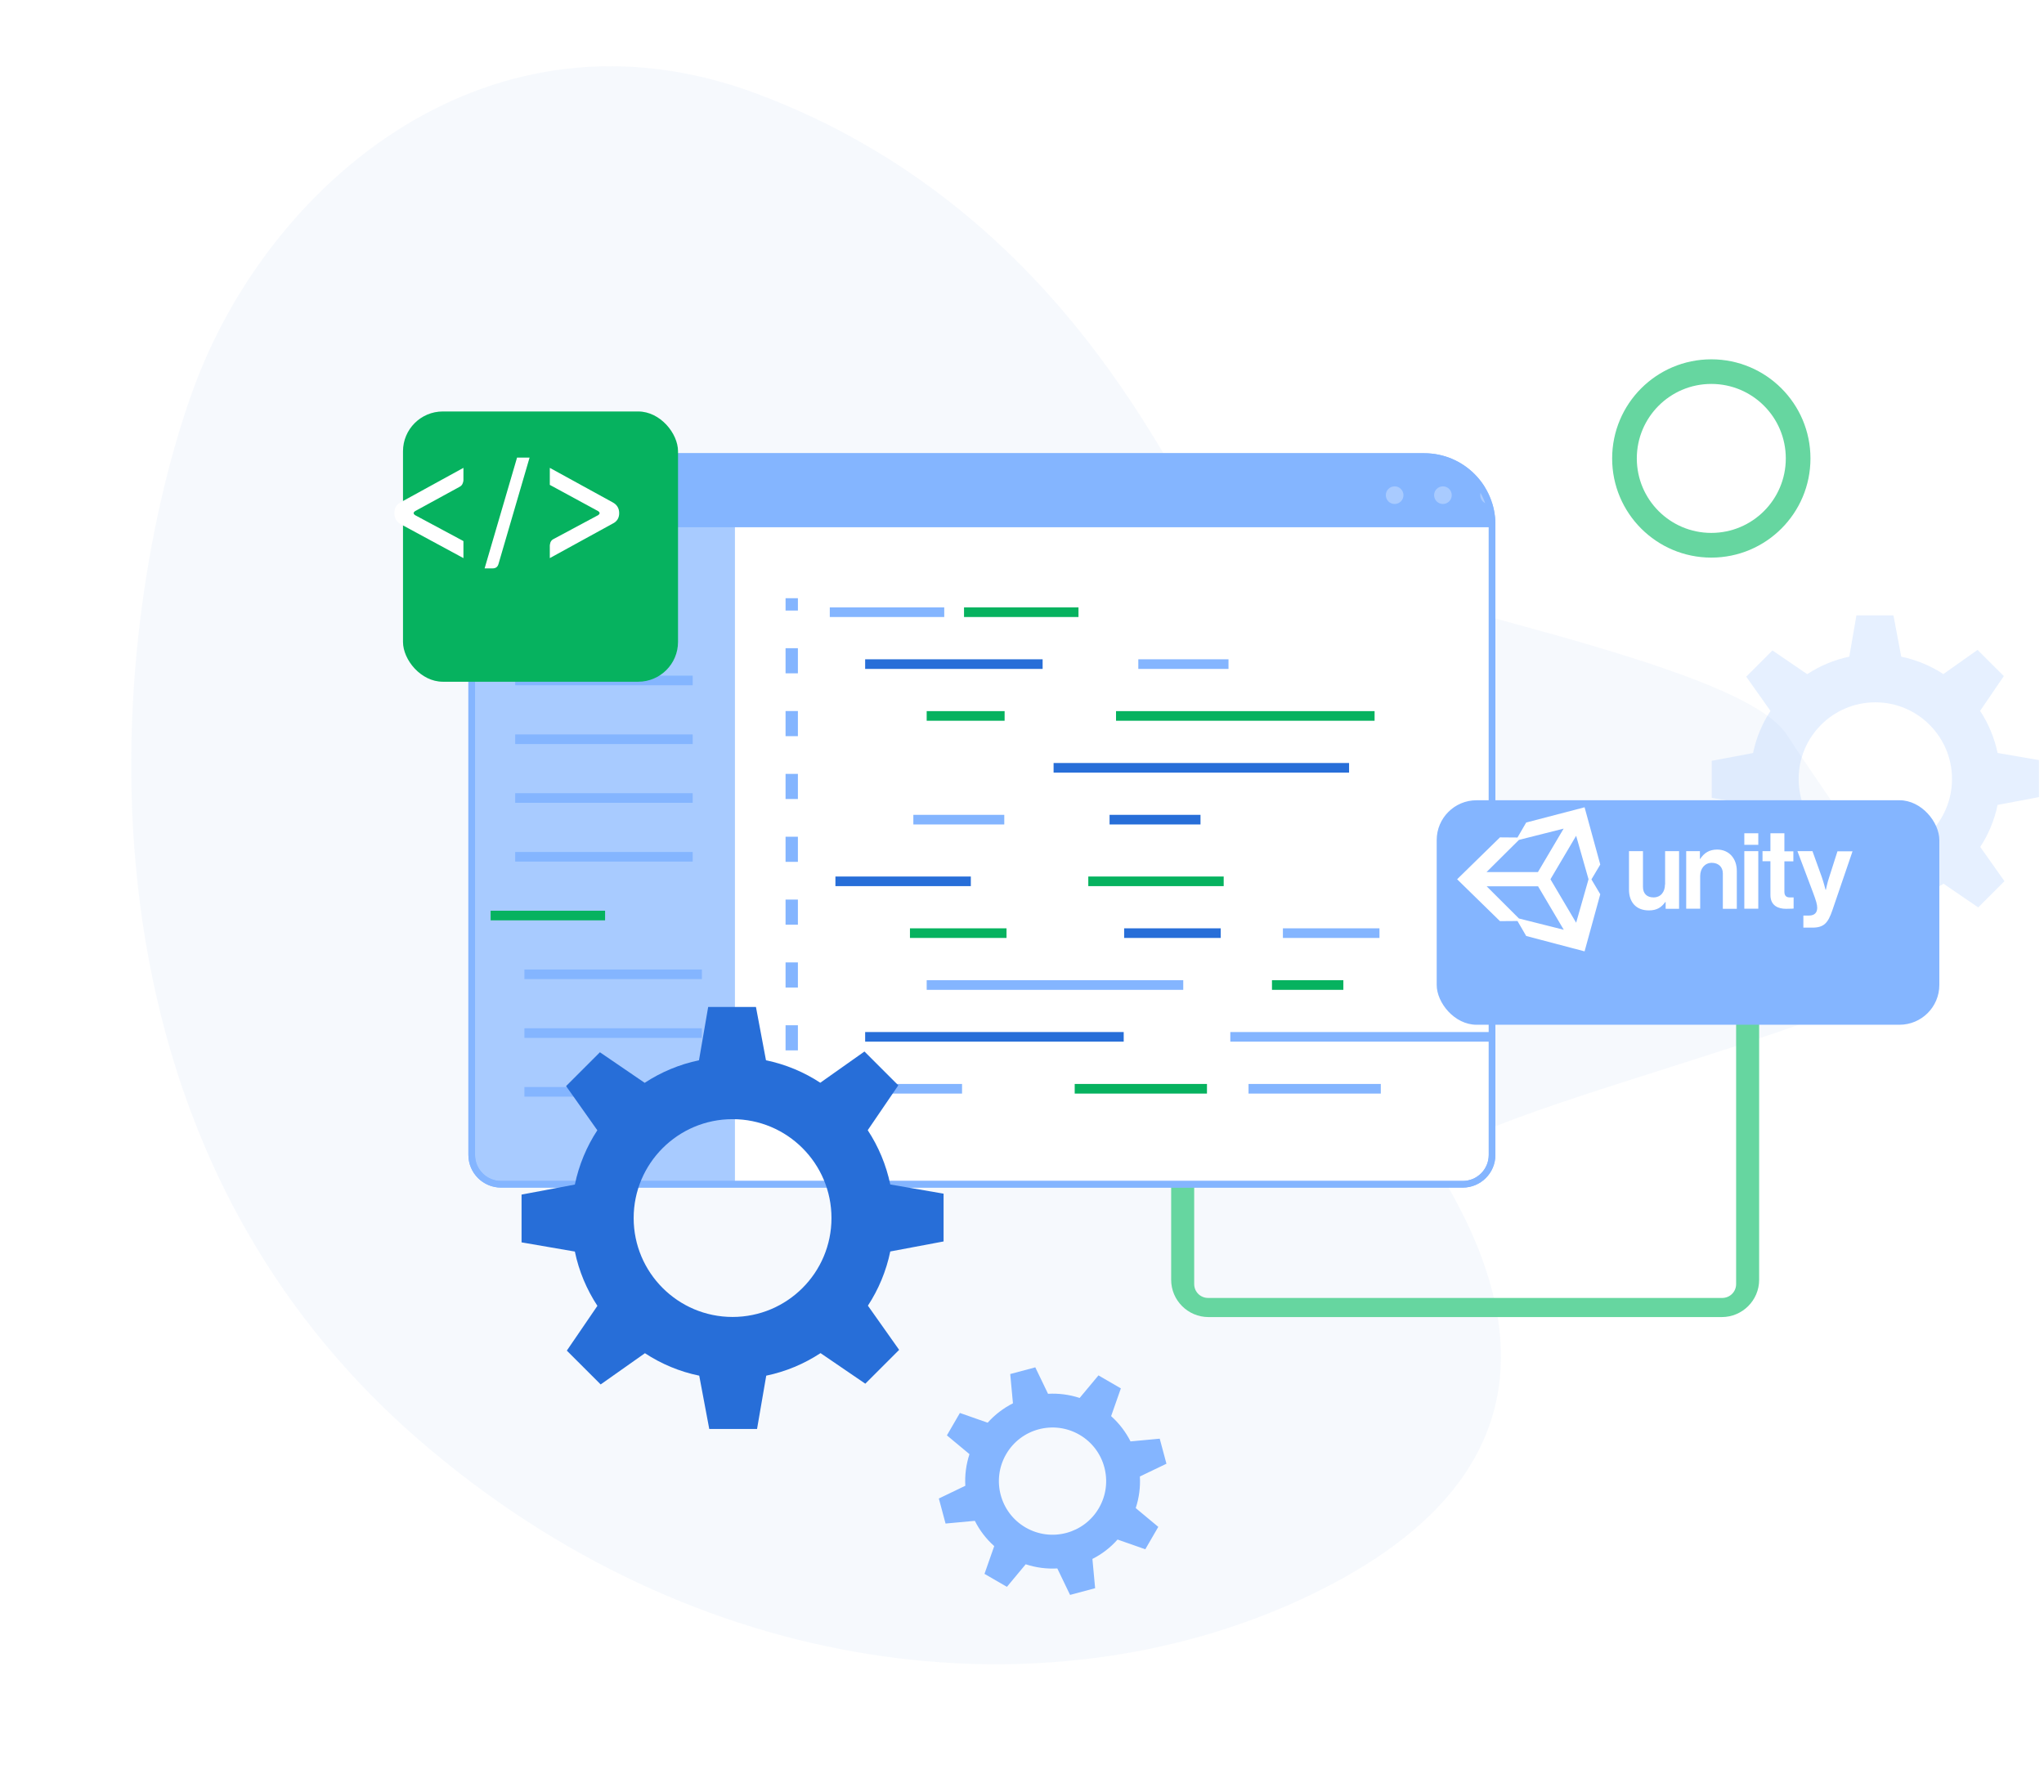 <svg width="308" height="270" viewBox="0 0 308 270" fill="none" xmlns="http://www.w3.org/2000/svg">
<path opacity="0.04" d="M63.206 217.059C105.032 253.251 157.549 258.76 195.978 241.058C234.406 223.355 229.935 197.652 216.493 175.976C212.301 169.256 290.256 152.744 287.784 145.036C282.404 128.168 278.694 125.19 269.241 110.712C261.07 98.18 192.155 88.142 181.471 78.095C176.792 73.748 160.995 31.675 114.057 14.128C73.946 -0.868 40.72 27.356 29.285 58.217C17.851 89.078 5.932 167.499 63.206 217.059Z" fill="#276ED8"/>
<path opacity="0.2" d="M301.008 121.298L307.234 120.127V114.545L301.008 113.472C300.53 111.178 299.622 109.032 298.373 107.129L301.945 101.888L297.992 97.936L292.83 101.585C290.927 100.336 288.79 99.439 286.487 98.96L285.316 92.734H279.734L278.66 98.96C276.367 99.439 274.22 100.346 272.317 101.595L267.086 98.023L263.134 101.976L266.783 107.138C265.534 109.041 264.636 111.188 264.158 113.482L257.932 114.653V120.235L264.158 121.308C264.636 123.611 265.544 125.749 266.793 127.652L263.221 132.882L267.174 136.835L272.346 133.185C274.249 134.434 276.396 135.342 278.689 135.81L279.86 142.036H285.442L286.516 135.81C288.819 135.332 290.956 134.424 292.859 133.175L298.09 136.747L302.042 132.794L298.393 127.632C299.632 125.739 300.53 123.602 301.008 121.298ZM282.583 128.949C276.201 128.949 271.029 123.767 271.029 117.395C271.029 111.022 276.201 105.84 282.583 105.84C288.965 105.84 294.138 111.013 294.138 117.395C294.138 123.777 288.965 128.949 282.583 128.949Z" fill="#84B5FF"/>
<path d="M176.477 130.51V192.861C176.477 195.964 179.001 198.483 182.112 198.483H259.442C262.552 198.483 265.077 195.964 265.077 192.861V130.51C265.077 127.407 262.552 124.887 259.442 124.887H182.106C178.995 124.894 176.477 127.407 176.477 130.51ZM259.521 195.599H220.777H182.032C180.88 195.599 179.947 194.668 179.947 193.518V129.853C179.947 128.703 180.88 127.772 182.032 127.772H259.521C260.674 127.772 261.607 128.703 261.607 129.853V193.518C261.607 194.668 260.674 195.599 259.521 195.599Z" fill="#66D6A0"/>
<path d="M257.868 54.15C249.615 54.15 242.927 60.838 242.927 69.091C242.927 77.343 249.615 84.031 257.868 84.031C266.121 84.031 272.809 77.343 272.809 69.091C272.809 60.838 266.121 54.15 257.868 54.15ZM257.868 80.309C251.666 80.309 246.643 75.285 246.643 69.083C246.643 62.881 251.666 57.858 257.868 57.858C264.07 57.858 269.093 62.881 269.093 69.083C269.093 75.285 264.07 80.309 257.868 80.309Z" fill="#66D6A0"/>
<path d="M224.832 79.023V174.047C224.832 176.491 222.853 178.47 220.409 178.47H75.504C73.06 178.47 71.081 176.491 71.081 174.047V79.023C71.081 73.385 75.654 68.805 81.299 68.805H214.614C220.259 68.805 224.832 73.385 224.832 79.023Z" fill="white" stroke="#84B5FF" stroke-miterlimit="10"/>
<path d="M142.283 91.535H125.036V92.984H142.283V91.535Z" fill="#84B5FF"/>
<path d="M162.511 91.535H145.265V92.984H162.511V91.535Z" fill="#06B25F"/>
<path d="M157.108 99.356H130.365V100.806H157.108V99.356Z" fill="#276ED8"/>
<path d="M185.116 99.356H171.526V100.806H185.116V99.356Z" fill="#84B5FF"/>
<path d="M151.38 107.167H139.637V108.617H151.38V107.167Z" fill="#06B25F"/>
<path d="M207.129 107.167H168.169V108.617H207.129V107.167Z" fill="#06B25F"/>
<path d="M203.285 114.985H158.76V116.434H203.285V114.985Z" fill="#276ED8"/>
<path d="M151.33 122.796H137.628V124.246H151.33V122.796Z" fill="#84B5FF"/>
<path d="M180.897 122.796H167.195V124.246H180.897V122.796Z" fill="#276ED8"/>
<path d="M144.966 163.352H125.037V164.802H144.966V163.352Z" fill="#84B5FF"/>
<path d="M181.871 163.352H161.942V164.802H181.871V163.352Z" fill="#06B25F"/>
<path d="M208.065 163.352H188.135V164.802H208.065V163.352Z" fill="#84B5FF"/>
<path d="M169.326 155.528H130.366V156.977H169.326V155.528Z" fill="#276ED8"/>
<path d="M224.35 155.528H185.39V156.977H224.35V155.528Z" fill="#84B5FF"/>
<path d="M178.299 147.719H139.638V149.169H178.299V147.719Z" fill="#84B5FF"/>
<path d="M202.424 147.719H191.667V149.169H202.424V147.719Z" fill="#06B25F"/>
<path d="M151.668 139.899H137.117V141.348H151.668V139.899Z" fill="#06B25F"/>
<path d="M183.943 139.899H169.392V141.348H183.943V139.899Z" fill="#276ED8"/>
<path d="M207.865 139.899H193.315V141.348H207.865V139.899Z" fill="#84B5FF"/>
<path d="M184.392 132.091H163.989V133.54H184.392V132.091Z" fill="#06B25F"/>
<path d="M146.289 132.091H125.885V133.54H146.289V132.091Z" fill="#276ED8"/>
<path d="M120.232 90.149H118.373V92.01H120.232V90.149Z" fill="#84B5FF"/>
<path d="M120.231 158.292H118.372V154.506H120.231V158.292ZM120.231 148.821H118.372V145.036H120.231V148.821ZM120.231 139.351H118.372V135.565H120.231V139.351ZM120.231 129.88H118.372V126.095H120.231V129.88ZM120.231 120.41H118.372V116.624H120.231V120.41ZM120.231 110.94H118.372V107.154H120.231V110.94ZM120.231 101.469H118.372V97.683H120.231V101.469Z" fill="#84B5FF"/>
<path d="M120.232 163.975H118.373V165.837H120.232V163.975Z" fill="#84B5FF"/>
<path opacity="0.7" d="M70.731 82.3C70.731 78.987 73.417 76.3 76.731 76.3H110.744V178.477H76.731C73.417 178.477 70.731 175.791 70.731 172.477V82.3Z" fill="#84B5FF"/>
<path d="M91.177 92.965H73.931V94.415H91.177V92.965Z" fill="#06B25F"/>
<path d="M104.377 101.821H77.634V103.271H104.377V101.821Z" fill="#84B5FF"/>
<path d="M104.377 110.679H77.634V112.128H104.377V110.679Z" fill="#84B5FF"/>
<path d="M104.377 119.536H77.634V120.985H104.377V119.536Z" fill="#84B5FF"/>
<path d="M104.377 128.391H77.634V129.84H104.377V128.391Z" fill="#84B5FF"/>
<path d="M105.765 146.103H79.022V147.552H105.765V146.103Z" fill="#84B5FF"/>
<path d="M105.765 154.961H79.022V156.41H105.765V154.961Z" fill="#84B5FF"/>
<path d="M105.765 163.815H79.022V165.264H105.765V163.815Z" fill="#84B5FF"/>
<path d="M91.177 137.247H73.931V138.696H91.177V137.247Z" fill="#06B25F"/>
<path d="M224.832 79.023V79.452H71.081V79.023C71.081 73.385 75.654 68.805 81.299 68.805H214.614C220.259 68.805 224.832 73.385 224.832 79.023Z" fill="#84B5FF"/>
<path opacity="0.3" d="M211.481 74.621C211.481 75.358 210.888 75.951 210.152 75.951C209.416 75.951 208.823 75.358 208.823 74.621C208.823 73.885 209.416 73.293 210.152 73.293C210.881 73.293 211.481 73.885 211.481 74.621Z" fill="white"/>
<path opacity="0.3" d="M218.756 74.621C218.756 75.358 218.163 75.951 217.427 75.951C216.691 75.951 216.098 75.358 216.098 74.621C216.098 73.885 216.691 73.293 217.427 73.293C218.156 73.293 218.756 73.885 218.756 74.621Z" fill="white"/>
<path opacity="0.3" d="M225.708 74.621C225.708 75.358 225.115 75.951 224.379 75.951C223.643 75.951 223.05 75.358 223.05 74.621C223.05 73.885 223.643 73.293 224.379 73.293C225.115 73.293 225.708 73.885 225.708 74.621Z" fill="white"/>
<path d="M224.832 79.023V174.047C224.832 176.491 222.853 178.47 220.409 178.47H75.504C73.06 178.47 71.081 176.491 71.081 174.047V79.023C71.081 73.385 75.654 68.805 81.299 68.805H214.614C220.259 68.805 224.832 73.385 224.832 79.023Z" stroke="#84B5FF" stroke-miterlimit="10"/>
<g filter="url(#filter0_d_53_822)">
<rect x="211.489" y="115.599" width="75.739" height="33.83" rx="6" fill="#84B5FF"/>
</g>
<path d="M237.501 139.055L233.629 132.504L237.501 125.952L239.368 132.504L237.501 139.055ZM228.882 138.416L224.016 133.562H231.762L235.634 140.114L228.882 138.416ZM228.882 126.572L235.615 124.874L231.742 131.425H223.996L228.882 126.572ZM238.772 121.658L229.974 123.955L228.663 126.212L226.022 126.192L219.567 132.504L226.022 138.816L228.663 138.796L229.974 141.053L238.772 143.37L241.136 134.761L239.805 132.524L241.136 130.287L238.772 121.658ZM258.752 128.03C257.58 128.03 256.786 128.529 256.19 129.448H256.15V128.269H254.085V136.938H256.19V132.025C256.19 130.846 256.925 130.027 257.938 130.027C258.891 130.027 259.606 130.606 259.606 131.625V136.958H261.711V131.285C261.731 129.388 260.539 128.03 258.752 128.03ZM250.887 133.283C250.887 134.441 250.232 135.24 249.159 135.24C248.186 135.24 247.571 134.681 247.571 133.662V128.269H245.465V134.062C245.465 135.959 246.538 137.198 248.464 137.198C249.676 137.198 250.351 136.738 250.927 135.94H250.987V136.958H253.012V128.269H250.907V133.283H250.887ZM262.843 128.269H264.949V136.938H262.843V128.269ZM262.843 125.573H264.949V127.311H262.843V125.573ZM276.885 128.269L275.634 132.184C275.356 132.983 275.137 134.082 275.137 134.082H275.077C275.077 134.082 274.799 132.983 274.521 132.184L273.111 128.269H270.847L273.171 134.441C273.667 135.76 273.826 136.319 273.826 136.798C273.826 137.517 273.449 137.977 272.555 137.977H271.741V139.794H273.091C274.839 139.794 275.455 139.095 276.11 137.178L279.149 128.289H276.885V128.269ZM268.881 134.401V129.807H270.232V128.289H268.881V125.573H266.776V128.269H265.584V129.787H266.776V134.881C266.776 136.519 268.007 136.958 269.119 136.958C270.033 136.958 270.271 136.918 270.271 136.918V135.24H269.735C269.238 135.26 268.881 135.041 268.881 134.401Z" fill="white"/>
<g filter="url(#filter1_d_53_822)">
<path d="M134.152 184.596L142.183 183.086V175.885L134.152 174.501C133.535 171.543 132.365 168.773 130.754 166.319L135.361 159.559L130.263 154.461L123.604 159.169C121.149 157.558 118.393 156.4 115.422 155.783L113.911 147.752H106.711L105.327 155.783C102.369 156.4 99.599 157.571 97.145 159.182L90.398 154.575L85.3 159.673L90.008 166.331C88.396 168.786 87.238 171.555 86.622 174.513L78.591 176.024V183.224L86.622 184.609C87.238 187.579 88.409 190.336 90.02 192.791L85.413 199.538L90.511 204.635L97.183 199.928C99.637 201.539 102.406 202.71 105.364 203.314L106.875 211.345H114.075L115.46 203.314C118.43 202.697 121.187 201.526 123.642 199.915L130.389 204.522L135.487 199.424L130.779 192.765C132.377 190.323 133.535 187.567 134.152 184.596ZM110.387 194.465C102.155 194.465 95.483 187.781 95.483 179.561C95.483 171.341 102.155 164.657 110.387 164.657C118.619 164.657 125.291 171.329 125.291 179.561C125.291 187.793 118.619 194.465 110.387 194.465Z" fill="#276ED8"/>
</g>
<g filter="url(#filter2_d_53_822)">
<path d="M168.397 228.009L172.581 229.475L174.537 226.099L171.137 223.268C171.649 221.711 171.854 220.085 171.763 218.505L175.766 216.584L174.753 212.81L170.353 213.219C169.636 211.798 168.647 210.502 167.43 209.411L168.897 205.228L165.52 203.272L162.688 206.671C161.13 206.16 159.504 205.955 157.923 206.046L156.002 202.056L152.226 203.068L152.636 207.478C151.214 208.195 149.918 209.184 148.826 210.4L144.641 208.934L142.685 212.31L146.085 215.14C145.574 216.709 145.369 218.312 145.46 219.904L141.469 221.825L142.481 225.599L146.893 225.19C147.609 226.611 148.587 227.907 149.815 228.998L148.348 233.181L151.726 235.137L154.557 231.738C156.127 232.249 157.73 232.454 159.322 232.363L161.244 236.353L165.019 235.341L164.61 230.93C166.009 230.226 167.305 229.248 168.397 228.009ZM154.557 226.201C150.691 223.973 149.372 219.028 151.601 215.163C153.83 211.298 158.776 209.979 162.643 212.207C166.509 214.436 167.828 219.381 165.599 223.246C163.37 227.111 158.424 228.43 154.557 226.201Z" fill="#84B5FF"/>
</g>
<g filter="url(#filter3_d_53_822)">
<rect x="55.726" y="57.008" width="41.442" height="40.728" rx="6" fill="#06B25F"/>
</g>
<path d="M69.832 84.107L60.346 78.976C59.733 78.621 59.426 78.073 59.426 77.331C59.426 76.556 59.749 76.008 60.394 75.685L69.832 70.506V72.394C69.832 72.523 69.784 72.7 69.687 72.926C69.59 73.12 69.445 73.265 69.251 73.362L62.524 77.04C62.266 77.234 62.266 77.427 62.524 77.621L69.832 81.541V84.107Z" fill="white"/>
<path d="M77.913 68.957H79.8L75.105 85.026C74.976 85.446 74.686 85.656 74.234 85.656H73.024L77.913 68.957Z" fill="white"/>
<path d="M82.847 70.506L92.285 75.685C92.963 76.04 93.302 76.588 93.302 77.331C93.302 78.073 92.963 78.605 92.285 78.928L82.847 84.107V82.219C82.847 82.122 82.879 81.961 82.944 81.735C83.041 81.509 83.186 81.348 83.379 81.251L90.156 77.621C90.414 77.427 90.414 77.234 90.156 77.04L82.847 73.071V70.506Z" fill="white"/>
<defs>
<filter id="filter0_d_53_822" x="205.489" y="109.599" width="97.739" height="55.83" filterUnits="userSpaceOnUse" color-interpolation-filters="sRGB">
<feFlood flood-opacity="0" result="BackgroundImageFix"/>
<feColorMatrix in="SourceAlpha" type="matrix" values="0 0 0 0 0 0 0 0 0 0 0 0 0 0 0 0 0 0 127 0" result="hardAlpha"/>
<feMorphology radius="3" operator="dilate" in="SourceAlpha" result="effect1_dropShadow_53_822"/>
<feOffset dx="5" dy="5"/>
<feGaussianBlur stdDeviation="4"/>
<feColorMatrix type="matrix" values="0 0 0 0 0 0 0 0 0 0 0 0 0 0 0 0 0 0 0.2 0"/>
<feBlend mode="normal" in2="BackgroundImageFix" result="effect1_dropShadow_53_822"/>
<feBlend mode="normal" in="SourceGraphic" in2="effect1_dropShadow_53_822" result="shape"/>
</filter>
<filter id="filter1_d_53_822" x="68.591" y="141.752" width="83.593" height="83.593" filterUnits="userSpaceOnUse" color-interpolation-filters="sRGB">
<feFlood flood-opacity="0" result="BackgroundImageFix"/>
<feColorMatrix in="SourceAlpha" type="matrix" values="0 0 0 0 0 0 0 0 0 0 0 0 0 0 0 0 0 0 127 0" result="hardAlpha"/>
<feOffset dy="4"/>
<feGaussianBlur stdDeviation="5"/>
<feColorMatrix type="matrix" values="0 0 0 0 0.089 0 0 0 0 0.04 0 0 0 0 0.396 0 0 0 0.25 0"/>
<feBlend mode="normal" in2="BackgroundImageFix" result="effect1_dropShadow_53_822"/>
<feBlend mode="normal" in="SourceGraphic" in2="effect1_dropShadow_53_822" result="shape"/>
</filter>
<filter id="filter2_d_53_822" x="131.469" y="196.056" width="54.297" height="54.297" filterUnits="userSpaceOnUse" color-interpolation-filters="sRGB">
<feFlood flood-opacity="0" result="BackgroundImageFix"/>
<feColorMatrix in="SourceAlpha" type="matrix" values="0 0 0 0 0 0 0 0 0 0 0 0 0 0 0 0 0 0 127 0" result="hardAlpha"/>
<feOffset dy="4"/>
<feGaussianBlur stdDeviation="5"/>
<feColorMatrix type="matrix" values="0 0 0 0 0.089 0 0 0 0 0.04 0 0 0 0 0.396 0 0 0 0.25 0"/>
<feBlend mode="normal" in2="BackgroundImageFix" result="effect1_dropShadow_53_822"/>
<feBlend mode="normal" in="SourceGraphic" in2="effect1_dropShadow_53_822" result="shape"/>
</filter>
<filter id="filter3_d_53_822" x="49.726" y="51.008" width="63.442" height="62.728" filterUnits="userSpaceOnUse" color-interpolation-filters="sRGB">
<feFlood flood-opacity="0" result="BackgroundImageFix"/>
<feColorMatrix in="SourceAlpha" type="matrix" values="0 0 0 0 0 0 0 0 0 0 0 0 0 0 0 0 0 0 127 0" result="hardAlpha"/>
<feMorphology radius="3" operator="dilate" in="SourceAlpha" result="effect1_dropShadow_53_822"/>
<feOffset dx="5" dy="5"/>
<feGaussianBlur stdDeviation="4"/>
<feColorMatrix type="matrix" values="0 0 0 0 0 0 0 0 0 0 0 0 0 0 0 0 0 0 0.2 0"/>
<feBlend mode="normal" in2="BackgroundImageFix" result="effect1_dropShadow_53_822"/>
<feBlend mode="normal" in="SourceGraphic" in2="effect1_dropShadow_53_822" result="shape"/>
</filter>
</defs>
</svg>
